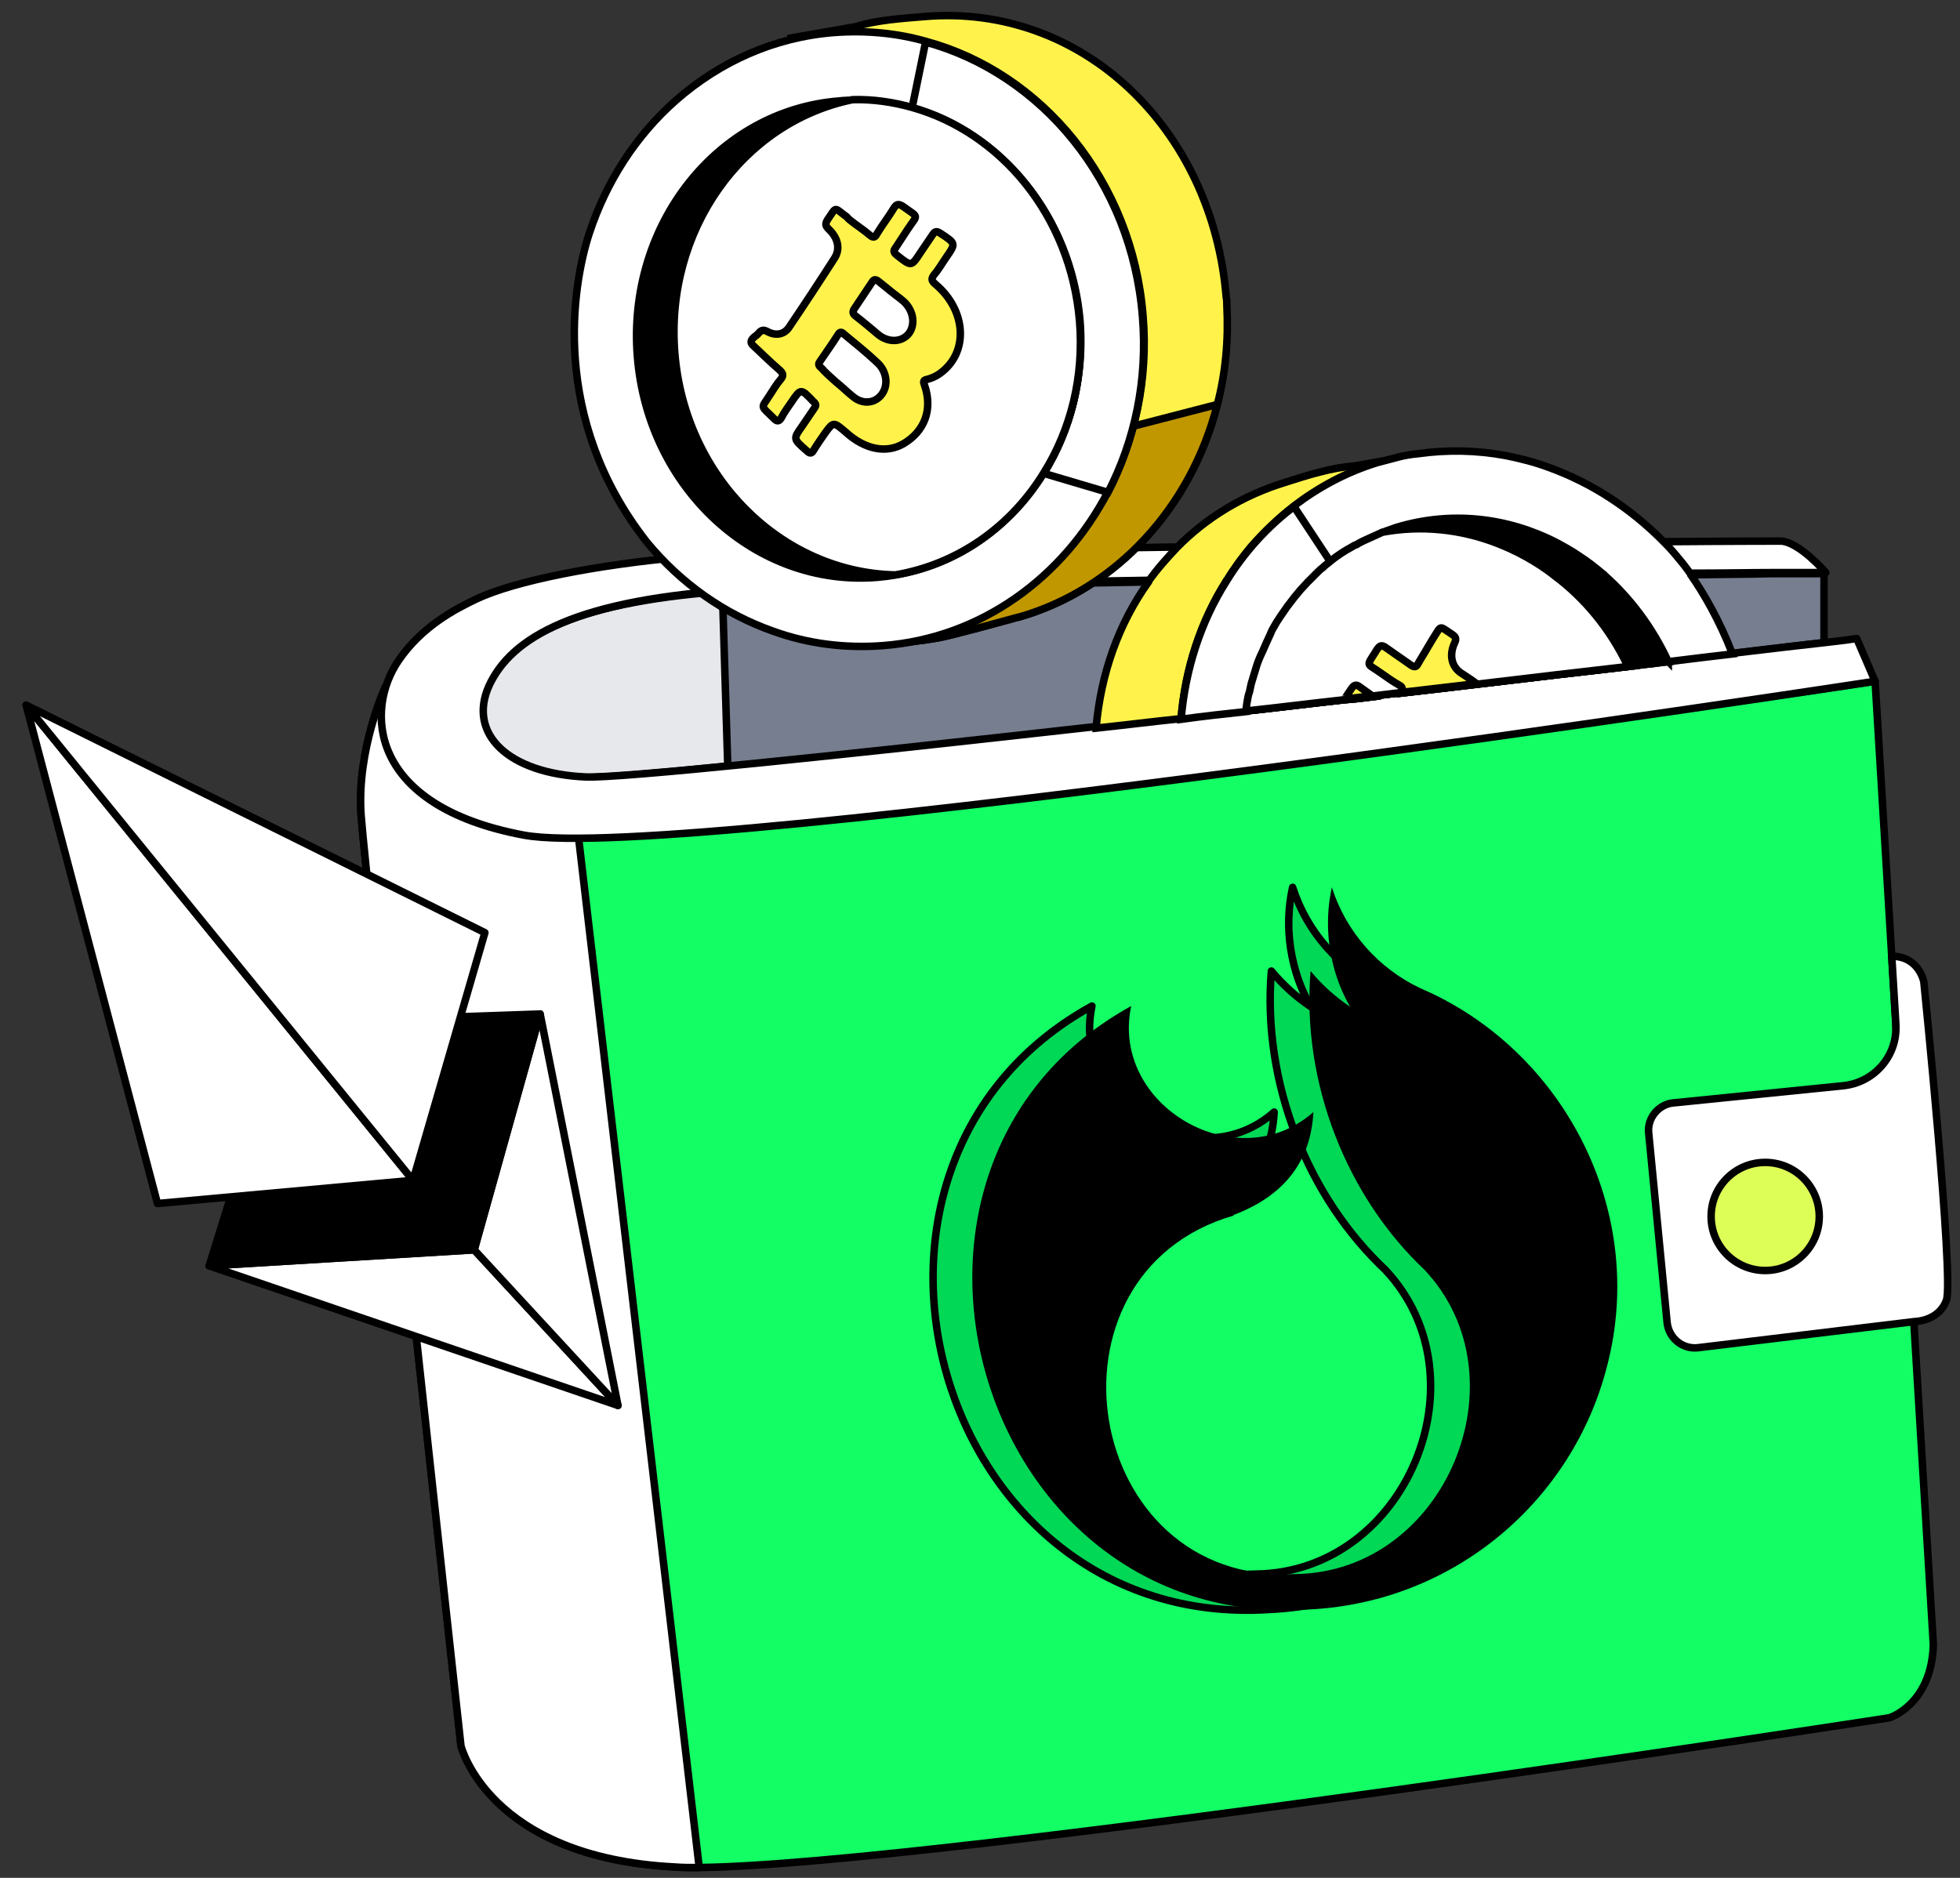 <svg width="72" height="69" viewBox="0 0 72 69" fill="none" xmlns="http://www.w3.org/2000/svg">
<rect x="0" y="0" width="72" height="69" fill="#333333" stroke="none"/>
<path d="M69.406 63.118C69.406 63.118 34.417 68.531 25.686 68.619C25.358 68.619 25.053 68.619 24.791 68.597C17.937 68.248 16.933 64.144 16.933 64.144C16.933 64.144 13.441 32.364 13.266 29.963C13.091 27.54 14.161 25.226 14.161 25.226C14.161 25.226 15.645 28.435 20.36 29.832C20.906 29.985 21.495 30.137 22.128 30.225C28.262 31.141 68.882 25.03 68.882 25.03L71.021 60.434C70.956 62.638 69.406 63.118 69.406 63.118Z" fill="#12FE64" stroke="black" stroke-width="0.275" stroke-miterlimit="10" stroke-linecap="round" stroke-linejoin="round"/>
<path fill-rule="evenodd" clip-rule="evenodd" d="M50.736 36.312C49.206 35.59 48.008 34.253 47.484 32.604C47.37 33.121 47.323 33.66 47.348 34.212C47.368 34.643 47.433 35.059 47.535 35.461C47.535 35.461 47.535 35.461 47.536 35.465C47.536 35.469 47.54 35.477 47.541 35.482C47.678 36.02 47.886 36.527 48.155 36.992C47.61 36.627 47.12 36.184 46.703 35.679C46.363 39.791 48.042 43.978 50.886 46.656C54.618 50.619 51.671 57.768 46.14 57.837C38.328 58.261 36.463 46.813 43.877 44.663L43.872 44.642C45.842 43.902 46.72 42.558 46.806 40.861C44.026 43.331 39.333 40.641 40.112 36.966C29.521 42.796 34.337 59.915 46.611 59.14C51.962 58.895 56.326 55.149 57.589 50.215C59.103 44.461 55.957 38.547 50.736 36.312Z" fill="#00D856" stroke="black" stroke-width="0.274" stroke-linejoin="round"/>
<path fill-rule="evenodd" clip-rule="evenodd" d="M52.177 36.312C50.647 35.59 49.45 34.253 48.926 32.604C48.811 33.121 48.764 33.66 48.79 34.212C48.809 34.643 48.875 35.059 48.977 35.461C48.977 35.461 48.977 35.461 48.977 35.465C48.977 35.469 48.982 35.477 48.982 35.482C49.12 36.02 49.328 36.527 49.596 36.992C49.051 36.627 48.561 36.184 48.144 35.679C47.804 39.791 49.484 43.978 52.327 46.656C56.06 50.619 53.112 57.768 47.582 57.837C39.77 58.261 37.904 46.813 45.319 44.663L45.313 44.642C47.284 43.902 48.161 42.558 48.247 40.861C45.467 43.331 40.775 40.641 41.554 36.966C30.962 42.796 35.779 59.915 48.052 59.14C53.403 58.895 57.768 55.149 59.03 50.215C60.544 44.461 57.398 38.547 52.177 36.312Z" fill="black"/>
<path d="M60.565 41.641L61.242 48.604C61.307 49.171 61.81 49.586 62.377 49.52L70.322 48.56C70.322 48.56 71.217 48.56 71.501 47.774C71.785 47.01 70.671 36.075 70.671 36.075C70.671 36.075 70.497 35.136 69.493 35.136L69.646 37.668C69.646 37.668 69.646 37.69 69.646 37.734C69.667 38.847 68.816 39.785 67.703 39.895L61.438 40.528C60.915 40.593 60.5 41.095 60.565 41.641Z" fill="white" stroke="black" stroke-width="0.275" stroke-miterlimit="10"/>
<path d="M25.686 68.622C25.337 68.622 25.053 68.622 24.791 68.6C17.937 68.251 16.933 64.147 16.933 64.147C16.933 64.147 13.441 32.367 13.266 29.965C13.091 27.543 14.161 25.229 14.161 25.229C14.161 25.229 15.645 28.438 20.36 29.835L21.255 30.795L25.686 68.622Z" fill="white" stroke="black" stroke-width="0.275" stroke-miterlimit="10" stroke-linecap="round" stroke-linejoin="round"/>
<path d="M67.005 23.611C66.198 23.698 65.019 23.851 63.556 24.026C62.836 24.113 62.05 24.2 61.199 24.309C60.959 24.331 60.719 24.375 60.457 24.397C60.217 24.419 59.999 24.462 59.758 24.484C58.056 24.681 56.157 24.899 54.171 25.139C53.254 25.248 52.337 25.357 51.377 25.466C51.028 25.51 50.7 25.554 50.351 25.576C50.002 25.619 49.674 25.663 49.325 25.685C48.125 25.816 46.924 25.968 45.702 26.099C44.894 26.187 44.087 26.274 43.301 26.383C42.253 26.492 41.205 26.623 40.179 26.732C35.05 27.3 30.226 27.824 26.734 28.173C23.918 28.457 21.975 28.61 21.452 28.588C18.636 28.457 17.13 27.016 17.916 25.248C18.68 23.546 20.862 22.171 26.515 21.756C26.537 21.756 26.537 21.756 26.537 21.756C26.799 21.734 27.061 21.712 27.323 21.712C29.069 21.625 35.159 21.494 42.057 21.385C42.995 21.363 43.956 21.363 44.916 21.341C45.964 21.319 47.033 21.297 48.081 21.297C51.202 21.254 54.258 21.21 57.008 21.188C57.532 21.188 58.034 21.188 58.514 21.166C58.623 21.166 58.711 21.166 58.798 21.166C59.933 21.145 61.003 21.145 61.963 21.123C62.007 21.123 62.029 21.123 62.072 21.123C63.229 21.101 64.233 21.101 65.041 21.079C65.106 21.079 65.172 21.079 65.215 21.079C65.412 21.079 65.586 21.079 65.739 21.079C65.826 21.079 65.914 21.079 66.001 21.079C66.154 21.079 66.285 21.079 66.394 21.079C66.438 21.079 66.481 21.079 66.503 21.079C66.547 21.079 66.569 21.079 66.612 21.079C66.678 21.079 66.721 21.079 66.787 21.079C66.809 21.079 66.831 21.079 66.852 21.079C66.896 21.079 66.918 21.079 66.94 21.079C66.94 21.079 66.94 21.079 66.962 21.079C67.005 21.079 67.005 21.079 67.005 21.079V23.611Z" fill="#777E90" stroke="black" stroke-width="0.275" stroke-miterlimit="10" stroke-linecap="round" stroke-linejoin="round"/>
<path d="M26.734 28.151C23.918 28.435 21.975 28.588 21.452 28.566C18.636 28.435 17.13 26.994 17.916 25.226C18.68 23.524 20.862 22.149 26.515 21.734C26.537 21.734 26.537 21.734 26.537 21.734L26.734 28.151Z" fill="#E6E8EC" stroke="black" stroke-width="0.275" stroke-miterlimit="10" stroke-linecap="round" stroke-linejoin="round"/>
<path d="M54.192 25.12C56.2 24.88 58.099 24.662 59.801 24.466C60.042 24.444 60.282 24.4 60.522 24.378C60.784 24.356 61.024 24.313 61.264 24.291C62.115 24.182 62.901 24.095 63.621 24.007C65.062 23.833 66.219 23.702 67.004 23.614C67.79 23.527 68.205 23.462 68.205 23.462L68.882 25.033C68.882 25.033 24.965 31.756 19.246 30.686C13.528 29.617 13.397 26.081 14.641 24.269C15.492 23.025 16.692 22.392 17.522 21.999C18.919 21.344 21.909 20.755 25.052 20.471C26.558 20.34 34.656 20.209 43.235 20.1C44.13 20.1 45.046 20.078 45.941 20.056C46.792 20.056 47.644 20.035 48.495 20.035C48.953 20.035 49.412 20.035 49.848 20.013C51.638 19.991 53.362 19.969 54.978 19.969C55.742 19.969 56.462 19.947 57.16 19.947C57.27 19.947 57.379 19.947 57.488 19.947C58.819 19.925 60.02 19.925 61.068 19.904C63.752 19.882 65.433 19.882 65.433 19.882C66.11 19.925 67.07 21.039 67.07 21.039C67.07 21.039 67.048 21.039 67.026 21.039C67.026 21.039 67.026 21.039 67.004 21.039C66.983 21.039 66.939 21.039 66.917 21.039C66.895 21.039 66.874 21.039 66.852 21.039C66.808 21.039 66.743 21.039 66.677 21.039C66.633 21.039 66.612 21.039 66.568 21.039C66.524 21.039 66.502 21.039 66.459 21.039C66.35 21.039 66.197 21.039 66.066 21.039C65.979 21.039 65.891 21.039 65.804 21.039C65.651 21.039 65.477 21.039 65.28 21.039C65.215 21.039 65.149 21.039 65.106 21.039C64.32 21.039 63.316 21.061 62.137 21.061C62.115 21.061 62.115 21.061 62.093 21.061C61.133 21.082 60.085 21.082 58.928 21.104C58.841 21.104 58.732 21.104 58.645 21.104C58.143 21.104 57.641 21.126 57.117 21.126C54.388 21.17 51.333 21.192 48.233 21.235C47.185 21.257 46.116 21.257 45.068 21.279C44.108 21.301 43.147 21.301 42.209 21.322C35.268 21.432 29.134 21.541 27.388 21.65C21.123 21.999 18.766 23.44 17.959 25.208C17.173 26.976 18.679 28.416 21.495 28.547C22.673 28.613 30.989 27.74 40.288 26.692C41.314 26.583 42.361 26.452 43.409 26.343C44.217 26.255 45.024 26.168 45.81 26.081C47.032 25.95 48.233 25.797 49.434 25.666C49.761 25.622 50.088 25.579 50.416 25.557L54.192 25.12Z" fill="white" stroke="black" stroke-width="0.275" stroke-miterlimit="10" stroke-linecap="round" stroke-linejoin="round"/>
<path d="M45.068 11.215C45.133 12.481 45.024 13.703 44.719 14.86C43.758 18.636 41.008 21.648 37.428 22.674H37.407C36.926 22.805 34.962 23.351 34.46 23.438C34.176 23.482 33.936 23.526 33.718 23.547C32.845 23.678 32.43 23.7 32.43 23.7L32.277 22.74C27.933 21.627 24.528 17.632 24.114 12.59C23.743 8.137 25.838 4.099 29.156 1.982L29.069 1.393L31.448 0.978C32.168 0.738 33.194 0.672 33.98 0.607C39.742 0.127 44.544 4.71 45.046 10.931C45.068 11.018 45.068 11.128 45.068 11.215Z" fill="#FFF34B" stroke="black" stroke-width="0.275" stroke-miterlimit="10"/>
<path d="M44.718 14.861C43.758 18.637 41.008 21.649 37.428 22.675H37.406C36.926 22.806 34.961 23.352 34.459 23.439C34.176 23.483 33.936 23.527 33.717 23.549C34.569 22.916 39.633 19.139 41.597 15.669L44.718 14.861Z" fill="#C19700" stroke="black" stroke-width="0.275" stroke-miterlimit="10"/>
<path d="M32.452 23.721C31.055 23.83 29.68 23.655 28.414 23.197C26.602 22.564 25.009 21.429 23.765 19.923C20.185 15.361 21.036 10.45 21.647 8.573C22.28 6.652 23.372 4.971 24.834 3.683C26.427 2.286 28.414 1.369 30.64 1.195C31.819 1.108 32.954 1.217 34.023 1.522C38.28 2.679 41.597 6.652 41.99 11.607C42.187 13.942 41.685 16.19 40.703 18.067C39.066 21.21 36.053 23.437 32.452 23.721Z" fill="white" stroke="black" stroke-width="0.275" stroke-miterlimit="10"/>
<path d="M40.702 18.092L38.345 17.394C39.327 15.8 39.829 13.879 39.654 11.828C39.349 7.986 36.795 4.908 33.499 3.992L34.001 1.547C38.257 2.704 41.575 6.676 41.968 11.631C42.164 13.967 41.684 16.193 40.702 18.092Z" fill="white" stroke="black" stroke-width="0.275" stroke-miterlimit="10"/>
<path d="M32.888 21.126C32.67 21.17 32.451 21.192 32.233 21.213C27.759 21.584 23.808 17.961 23.415 13.115C23.022 8.27 26.34 4.057 30.836 3.708C31.011 3.686 31.164 3.686 31.338 3.686C35.616 3.62 39.283 7.157 39.676 11.806C40.026 16.39 37.057 20.427 32.888 21.126Z" fill="black" stroke="black" stroke-width="0.275" stroke-miterlimit="10"/>
<path d="M38.345 17.37C37.144 19.334 35.202 20.731 32.888 21.124C28.719 21.037 25.161 17.544 24.79 12.983C24.419 8.464 27.279 4.492 31.317 3.662C32.059 3.64 32.801 3.75 33.499 3.946C36.773 4.863 39.327 7.94 39.655 11.782C39.829 13.856 39.327 15.798 38.345 17.37Z" fill="white" stroke="black" stroke-width="0.275" stroke-miterlimit="10"/>
<path d="M31.404 8.225C31.578 8.356 31.775 8.487 31.95 8.639C32.081 8.749 32.146 8.727 32.211 8.596C32.408 8.268 32.648 7.963 32.844 7.635C32.932 7.504 32.997 7.483 33.15 7.57C33.783 8.028 33.718 7.854 33.346 8.421C33.194 8.661 33.041 8.879 32.888 9.12C32.801 9.229 32.844 9.294 32.954 9.382C33.477 9.796 33.477 9.796 33.805 9.294C33.958 9.076 34.11 8.836 34.263 8.618C34.35 8.487 34.416 8.487 34.547 8.574C35.114 8.945 35.114 8.945 34.765 9.447C34.612 9.665 34.481 9.905 34.307 10.102C34.198 10.255 34.219 10.32 34.372 10.451C35.507 11.411 35.595 12.961 34.525 13.725C34.372 13.834 34.219 13.9 34.045 13.943C33.914 13.965 33.914 14.031 33.958 14.14C34.285 15.078 33.936 15.864 33.194 16.301C32.561 16.672 31.775 16.519 31.076 15.886C30.618 15.493 30.618 15.493 30.312 15.908C30.16 16.126 30.007 16.344 29.876 16.563C29.81 16.672 29.745 16.672 29.636 16.563C29.134 16.126 29.134 16.126 29.461 15.668C29.614 15.45 29.767 15.209 29.92 14.991C29.985 14.904 29.985 14.838 29.876 14.751C29.418 14.271 29.418 14.271 29.09 14.751C28.959 14.947 28.806 15.144 28.697 15.362C28.61 15.493 28.544 15.493 28.435 15.384C27.912 14.86 27.955 15.035 28.282 14.511C28.413 14.315 28.523 14.118 28.675 13.943C28.806 13.791 28.763 13.703 28.61 13.572C28.282 13.289 27.999 13.005 27.693 12.721C27.562 12.612 27.562 12.525 27.671 12.415C27.737 12.35 27.824 12.306 27.868 12.241C27.977 12.11 28.064 12.11 28.217 12.197C28.523 12.35 28.828 12.284 29.003 12.001C29.549 11.193 30.094 10.364 30.64 9.512C30.88 9.163 30.793 8.749 30.443 8.421C30.312 8.29 30.312 8.225 30.4 8.072C30.749 7.57 30.618 7.614 31.098 7.963C31.186 8.072 31.295 8.137 31.404 8.225ZM30.705 14.031C30.924 14.205 31.12 14.402 31.338 14.576C31.709 14.882 32.168 14.816 32.408 14.467C32.648 14.118 32.561 13.616 32.211 13.31C31.819 12.939 31.404 12.612 31.011 12.284C30.924 12.197 30.858 12.175 30.793 12.284C30.574 12.634 30.334 12.961 30.116 13.289C30.05 13.376 30.072 13.441 30.16 13.507C30.312 13.681 30.509 13.856 30.705 14.031ZM32.735 10.713C32.583 10.582 32.43 10.473 32.277 10.342C32.168 10.255 32.102 10.255 32.037 10.364C31.819 10.691 31.6 11.019 31.382 11.346C31.317 11.455 31.317 11.521 31.426 11.608C31.709 11.826 31.993 12.066 32.277 12.306C32.67 12.612 33.172 12.568 33.412 12.219C33.652 11.848 33.521 11.324 33.128 11.019C32.997 10.909 32.866 10.822 32.735 10.713Z" fill="#FFF34B" stroke="black" stroke-width="0.275" stroke-miterlimit="10"/>
<path d="M7.684 46.512L17.419 45.923L22.701 51.642L7.684 46.512Z" fill="white" stroke="black" stroke-width="0.275" stroke-miterlimit="10" stroke-linecap="round" stroke-linejoin="round"/>
<path d="M17.419 45.923L22.701 51.642L19.842 37.258L17.419 45.923Z" fill="white" stroke="black" stroke-width="0.275" stroke-miterlimit="10" stroke-linecap="round" stroke-linejoin="round"/>
<path d="M19.841 37.258L10.456 37.585L7.684 46.513L17.419 45.923L19.841 37.258Z" fill="black" stroke="black" stroke-width="0.275" stroke-miterlimit="10" stroke-linecap="round" stroke-linejoin="round"/>
<path d="M0.961 25.909L5.785 44.222L15.171 43.37L0.961 25.909Z" fill="white" stroke="black" stroke-width="0.275" stroke-miterlimit="10" stroke-linecap="round" stroke-linejoin="round"/>
<path d="M0.961 25.909L17.812 34.269L15.171 43.37L0.961 25.909Z" fill="white" stroke="black" stroke-width="0.275" stroke-miterlimit="10" stroke-linecap="round" stroke-linejoin="round"/>
<path d="M60.543 24.397C60.303 24.419 60.085 24.462 59.845 24.484C58.142 24.681 56.243 24.899 54.257 25.139C53.34 25.248 52.424 25.357 51.463 25.466C51.463 25.466 51.463 25.445 51.485 25.445C51.136 25.488 50.787 25.532 50.416 25.576L50.437 25.598C50.088 25.641 49.761 25.685 49.411 25.707C48.211 25.838 47.011 25.99 45.788 26.121C44.981 26.209 44.173 26.296 43.387 26.405C42.34 26.514 41.292 26.645 40.266 26.754V26.733C40.441 24.746 41.095 22.913 42.187 21.385C42.187 21.385 42.187 21.385 42.187 21.363C42.492 20.926 42.863 20.512 43.234 20.119C44.304 19.027 45.657 18.198 47.229 17.718C47.971 17.478 48.953 17.172 49.717 17.128L51.31 16.845L52.053 16.714L52.184 17.303C54.148 17.674 55.981 18.613 57.509 20.01C57.684 20.163 57.859 20.337 58.011 20.512C58.23 20.73 58.426 20.948 58.623 21.188C58.623 21.188 58.623 21.188 58.645 21.21C59.408 22.083 60.063 23.153 60.543 24.397C60.522 24.375 60.522 24.375 60.543 24.397Z" fill="#FFF34B"/>
<path d="M60.543 24.397C60.303 24.419 60.085 24.462 59.845 24.484C58.142 24.681 56.243 24.899 54.257 25.139C53.34 25.248 52.424 25.357 51.463 25.466C51.463 25.466 51.463 25.445 51.485 25.445C51.136 25.488 50.787 25.532 50.416 25.576L50.437 25.598C50.088 25.641 49.761 25.685 49.411 25.707C48.211 25.838 47.011 25.99 45.788 26.121C44.981 26.209 44.173 26.296 43.387 26.405C42.34 26.514 41.292 26.645 40.266 26.754V26.733C40.441 24.746 41.095 22.913 42.187 21.385C42.187 21.385 42.187 21.385 42.187 21.363C42.492 20.926 42.863 20.512 43.234 20.119C44.304 19.027 45.657 18.198 47.229 17.718C47.971 17.478 48.953 17.172 49.717 17.128L51.31 16.845L52.053 16.714L52.184 17.303C54.148 17.674 55.981 18.613 57.509 20.01C57.684 20.163 57.859 20.337 58.011 20.512C58.23 20.73 58.426 20.948 58.623 21.188C58.623 21.188 58.623 21.188 58.645 21.21C59.408 22.083 60.063 23.153 60.543 24.397ZM60.543 24.397C60.522 24.375 60.522 24.375 60.543 24.397Z" stroke="black" stroke-width="0.275" stroke-miterlimit="10"/>
<path d="M63.642 24.029C62.922 24.116 62.136 24.203 61.285 24.313C61.045 24.334 60.805 24.378 60.543 24.4C60.303 24.422 60.085 24.465 59.844 24.487C58.142 24.684 56.243 24.902 54.257 25.142C53.34 25.251 52.423 25.36 51.463 25.469C51.463 25.469 51.463 25.448 51.485 25.448C51.135 25.491 50.786 25.535 50.415 25.579L50.437 25.6C50.088 25.644 49.76 25.688 49.411 25.709C48.211 25.84 47.01 25.993 45.788 26.124C44.98 26.212 44.172 26.299 43.387 26.408V26.386C43.539 24.553 44.107 22.828 45.046 21.344C45.046 21.344 45.046 21.322 45.067 21.322C45.329 20.886 45.635 20.471 45.962 20.078C46.443 19.532 46.966 19.03 47.556 18.572C48.451 17.895 49.455 17.35 50.59 17C50.83 16.935 51.092 16.869 51.332 16.804C51.572 16.738 51.834 16.695 52.074 16.673C53.165 16.52 54.235 16.542 55.304 16.738C55.85 16.848 56.374 16.979 56.898 17.175C58.469 17.743 59.91 18.681 61.132 19.925C61.329 20.122 61.503 20.318 61.678 20.537C61.809 20.689 61.962 20.886 62.115 21.104C62.115 21.104 62.115 21.104 62.115 21.126C62.573 21.781 63.162 22.785 63.642 24.029C63.642 24.029 63.621 24.029 63.642 24.029Z" fill="white"/>
<path d="M63.642 24.029C62.922 24.116 62.136 24.203 61.285 24.313C61.045 24.334 60.805 24.378 60.543 24.4C60.303 24.422 60.085 24.465 59.844 24.487C58.142 24.684 56.243 24.902 54.257 25.142C53.34 25.251 52.423 25.36 51.463 25.469C51.463 25.469 51.463 25.448 51.485 25.448C51.135 25.491 50.786 25.535 50.415 25.579L50.437 25.6C50.088 25.644 49.76 25.688 49.411 25.709C48.211 25.84 47.01 25.993 45.788 26.124C44.98 26.212 44.172 26.299 43.387 26.408V26.386C43.539 24.553 44.107 22.828 45.046 21.344C45.046 21.344 45.046 21.322 45.067 21.322C45.329 20.886 45.635 20.471 45.962 20.078C46.443 19.532 46.966 19.03 47.556 18.572C48.451 17.895 49.455 17.35 50.59 17C50.83 16.935 51.092 16.869 51.332 16.804C51.572 16.738 51.834 16.695 52.074 16.673C53.165 16.52 54.235 16.542 55.304 16.738C55.85 16.848 56.374 16.979 56.898 17.175C58.469 17.743 59.91 18.681 61.132 19.925C61.329 20.122 61.503 20.318 61.678 20.537C61.809 20.689 61.962 20.886 62.115 21.104C62.115 21.104 62.115 21.104 62.115 21.126C62.573 21.781 63.162 22.785 63.642 24.029ZM63.642 24.029C63.621 24.029 63.642 24.029 63.642 24.029Z" stroke="black" stroke-width="0.275" stroke-miterlimit="10"/>
<path d="M48.888 20.666C48.801 20.732 48.713 20.819 48.626 20.884C48.56 20.95 48.495 20.994 48.43 21.059L48.32 21.168C48.277 21.212 48.255 21.234 48.211 21.277C48.168 21.321 48.124 21.365 48.08 21.408C47.993 21.496 47.906 21.583 47.818 21.692C47.753 21.779 47.666 21.867 47.6 21.954L47.316 22.325C47.251 22.412 47.185 22.5 47.12 22.609C47.054 22.696 47.011 22.783 46.945 22.871L46.771 23.176C46.749 23.22 46.727 23.264 46.705 23.329L46.574 23.613C46.509 23.722 46.465 23.831 46.421 23.962C46.334 24.18 46.247 24.399 46.16 24.639L46.007 25.141C45.985 25.228 45.963 25.337 45.941 25.446C45.919 25.577 45.876 25.686 45.854 25.817C45.832 25.927 45.81 26.036 45.788 26.145C44.981 26.232 44.173 26.319 43.388 26.429C43.54 24.595 44.108 22.849 45.046 21.365C45.701 20.295 46.552 19.357 47.535 18.614L48.888 20.666C48.888 20.666 48.888 20.644 48.888 20.666Z" fill="white"/>
<path d="M48.888 20.666C48.801 20.732 48.713 20.819 48.626 20.884C48.56 20.95 48.495 20.994 48.43 21.059L48.32 21.168C48.277 21.212 48.255 21.234 48.211 21.277C48.168 21.321 48.124 21.365 48.08 21.408C47.993 21.496 47.906 21.583 47.818 21.692C47.753 21.779 47.666 21.867 47.6 21.954L47.316 22.325C47.251 22.412 47.185 22.5 47.12 22.609C47.054 22.696 47.011 22.783 46.945 22.871L46.771 23.176C46.749 23.22 46.727 23.264 46.705 23.329L46.574 23.613C46.509 23.722 46.465 23.831 46.421 23.962C46.334 24.18 46.247 24.399 46.16 24.639L46.007 25.141C45.985 25.228 45.963 25.337 45.941 25.446C45.919 25.577 45.876 25.686 45.854 25.817C45.832 25.927 45.81 26.036 45.788 26.145C44.981 26.232 44.173 26.319 43.388 26.429C43.54 24.595 44.108 22.849 45.046 21.365C45.701 20.295 46.552 19.357 47.535 18.614L48.888 20.666ZM48.888 20.666C48.888 20.644 48.888 20.666 48.888 20.666Z" stroke="black" stroke-width="0.275" stroke-miterlimit="10"/>
<path d="M61.286 24.313C61.046 24.335 60.806 24.379 60.544 24.4C60.304 24.422 60.086 24.466 59.845 24.488C58.143 24.684 56.244 24.902 54.258 25.142C53.341 25.252 52.424 25.361 51.464 25.47C51.464 25.47 51.464 25.448 51.486 25.448C51.136 25.492 50.787 25.535 50.416 25.579L50.438 25.601C50.089 25.645 49.761 25.688 49.412 25.71C48.211 25.841 47.011 25.994 45.789 26.125V26.103C45.81 25.994 45.81 25.907 45.832 25.797C45.854 25.666 45.876 25.535 45.919 25.426C45.941 25.317 45.963 25.23 45.985 25.121L46.138 24.619C46.203 24.379 46.291 24.16 46.4 23.942C46.443 23.833 46.509 23.702 46.553 23.593L46.684 23.309C46.705 23.265 46.727 23.2 46.749 23.156L46.924 22.851C46.989 22.763 47.033 22.676 47.098 22.589C47.164 22.501 47.229 22.392 47.295 22.305L47.578 21.934C47.644 21.847 47.731 21.759 47.797 21.672C47.884 21.585 47.971 21.476 48.059 21.388C48.08 21.366 48.102 21.345 48.124 21.323C48.146 21.301 48.168 21.279 48.19 21.257C48.19 21.257 48.19 21.257 48.211 21.235C48.233 21.214 48.277 21.17 48.299 21.148L48.408 21.039C48.473 20.974 48.539 20.908 48.604 20.864C48.692 20.777 48.779 20.712 48.866 20.646L48.888 20.624C49.128 20.428 49.39 20.253 49.674 20.1C49.739 20.057 49.783 20.035 49.848 20.013C49.914 19.97 50.001 19.926 50.089 19.882C50.329 19.773 50.569 19.664 50.809 19.555C50.962 19.489 51.114 19.446 51.289 19.38C53.297 18.769 55.371 19.009 57.161 19.926C57.444 20.079 57.728 20.231 58.012 20.428C58.318 20.624 58.623 20.864 58.907 21.105C58.907 21.105 58.929 21.105 58.929 21.126C59.889 21.978 60.697 23.047 61.286 24.313C61.286 24.291 61.264 24.291 61.286 24.313Z" fill="black"/>
<path d="M61.286 24.313C61.046 24.335 60.806 24.379 60.544 24.4C60.304 24.422 60.086 24.466 59.845 24.488C58.143 24.684 56.244 24.902 54.258 25.142C53.341 25.252 52.424 25.361 51.464 25.47C51.464 25.47 51.464 25.448 51.486 25.448C51.136 25.492 50.787 25.535 50.416 25.579L50.438 25.601C50.089 25.645 49.761 25.688 49.412 25.71C48.211 25.841 47.011 25.994 45.789 26.125V26.103C45.81 25.994 45.81 25.907 45.832 25.797C45.854 25.666 45.876 25.535 45.919 25.426C45.941 25.317 45.963 25.23 45.985 25.121L46.138 24.619C46.203 24.379 46.291 24.16 46.4 23.942C46.443 23.833 46.509 23.702 46.553 23.593L46.684 23.309C46.705 23.265 46.727 23.2 46.749 23.156L46.924 22.851C46.989 22.763 47.033 22.676 47.098 22.589C47.164 22.501 47.229 22.392 47.295 22.305L47.578 21.934C47.644 21.847 47.731 21.759 47.797 21.672C47.884 21.585 47.971 21.476 48.059 21.388C48.08 21.366 48.102 21.345 48.124 21.323C48.146 21.301 48.168 21.279 48.19 21.257C48.19 21.257 48.19 21.257 48.211 21.235C48.233 21.214 48.277 21.17 48.299 21.148L48.408 21.039C48.473 20.974 48.539 20.908 48.604 20.864C48.692 20.777 48.779 20.712 48.866 20.646L48.888 20.624C49.128 20.428 49.39 20.253 49.674 20.1C49.739 20.057 49.783 20.035 49.848 20.013C49.914 19.97 50.001 19.926 50.089 19.882C50.329 19.773 50.569 19.664 50.809 19.555C50.962 19.489 51.114 19.446 51.289 19.38C53.297 18.769 55.371 19.009 57.161 19.926C57.444 20.079 57.728 20.231 58.012 20.428C58.318 20.624 58.623 20.864 58.907 21.105C58.907 21.105 58.929 21.105 58.929 21.126C59.889 21.978 60.697 23.047 61.286 24.313ZM61.286 24.313C61.264 24.291 61.286 24.291 61.286 24.313Z" stroke="black" stroke-width="0.275" stroke-miterlimit="10"/>
<path d="M59.824 24.488C58.121 24.684 56.222 24.903 54.236 25.143C53.319 25.252 52.403 25.361 51.442 25.47C51.442 25.47 51.442 25.448 51.464 25.448C51.115 25.492 50.766 25.536 50.395 25.579L50.416 25.601C50.067 25.645 49.74 25.688 49.39 25.71C48.19 25.841 46.989 25.994 45.767 26.125V26.103C45.789 25.994 45.789 25.907 45.811 25.797C45.833 25.667 45.854 25.536 45.898 25.427C45.92 25.317 45.942 25.23 45.964 25.121L46.116 24.619C46.182 24.379 46.269 24.16 46.378 23.942C46.422 23.833 46.487 23.702 46.531 23.593L46.662 23.309C46.684 23.266 46.706 23.2 46.727 23.156L46.902 22.851C46.968 22.764 47.011 22.676 47.077 22.589C47.142 22.502 47.208 22.392 47.273 22.305L47.557 21.934C47.622 21.847 47.71 21.759 47.775 21.672C47.862 21.585 47.95 21.476 48.037 21.388C48.059 21.367 48.081 21.345 48.103 21.323C48.124 21.301 48.146 21.279 48.168 21.258C48.168 21.258 48.168 21.258 48.19 21.236C48.212 21.214 48.255 21.17 48.277 21.148L48.386 21.039C48.452 20.974 48.517 20.908 48.583 20.865C48.67 20.777 48.757 20.712 48.845 20.646L48.867 20.625C49.107 20.428 49.369 20.253 49.652 20.101C49.718 20.057 49.761 20.035 49.827 20.013C49.892 19.97 49.98 19.926 50.067 19.882C50.307 19.773 50.547 19.664 50.787 19.555C52.206 19.293 53.647 19.446 54.956 19.948C55.699 20.232 56.419 20.625 57.074 21.127C57.074 21.127 57.096 21.127 57.096 21.148C58.209 21.978 59.147 23.113 59.78 24.444C59.824 24.466 59.824 24.466 59.824 24.488Z" fill="white" stroke="black" stroke-width="0.275" stroke-miterlimit="10"/>
<path d="M50.394 25.556C50.241 25.447 50.089 25.338 49.936 25.229C49.827 25.142 49.739 25.164 49.652 25.294C49.543 25.447 49.456 25.578 49.412 25.666C49.412 25.666 49.412 25.687 49.39 25.687C49.739 25.644 50.089 25.6 50.416 25.578C50.416 25.556 50.416 25.556 50.394 25.556ZM51.442 25.447C52.38 25.338 53.319 25.229 54.236 25.12L54.214 25.098C54.039 24.967 53.865 24.858 53.668 24.727C53.319 24.487 53.232 24.072 53.428 23.636C53.516 23.461 53.472 23.396 53.341 23.308C52.839 22.981 52.97 22.959 52.642 23.461C52.577 23.57 52.511 23.679 52.446 23.788C52.337 23.985 52.206 24.181 52.097 24.378C52.031 24.509 51.966 24.531 51.835 24.443C51.529 24.225 51.202 24.007 50.896 23.788C50.765 23.701 50.7 23.701 50.591 23.854C50.176 24.531 50.176 24.334 50.722 24.727C50.94 24.88 51.18 25.054 51.42 25.185C51.529 25.251 51.529 25.316 51.486 25.425C51.464 25.425 51.442 25.447 51.442 25.447Z" fill="#FFF34B" stroke="black" stroke-width="0.275" stroke-miterlimit="10"/>
<path d="M64.844 46.683C65.941 46.683 66.83 45.794 66.83 44.697C66.83 43.6 65.941 42.711 64.844 42.711C63.746 42.711 62.857 43.6 62.857 44.697C62.857 45.794 63.746 46.683 64.844 46.683Z" fill="#DDFD57" stroke="black" stroke-width="0.275" stroke-miterlimit="10"/>
</svg>
